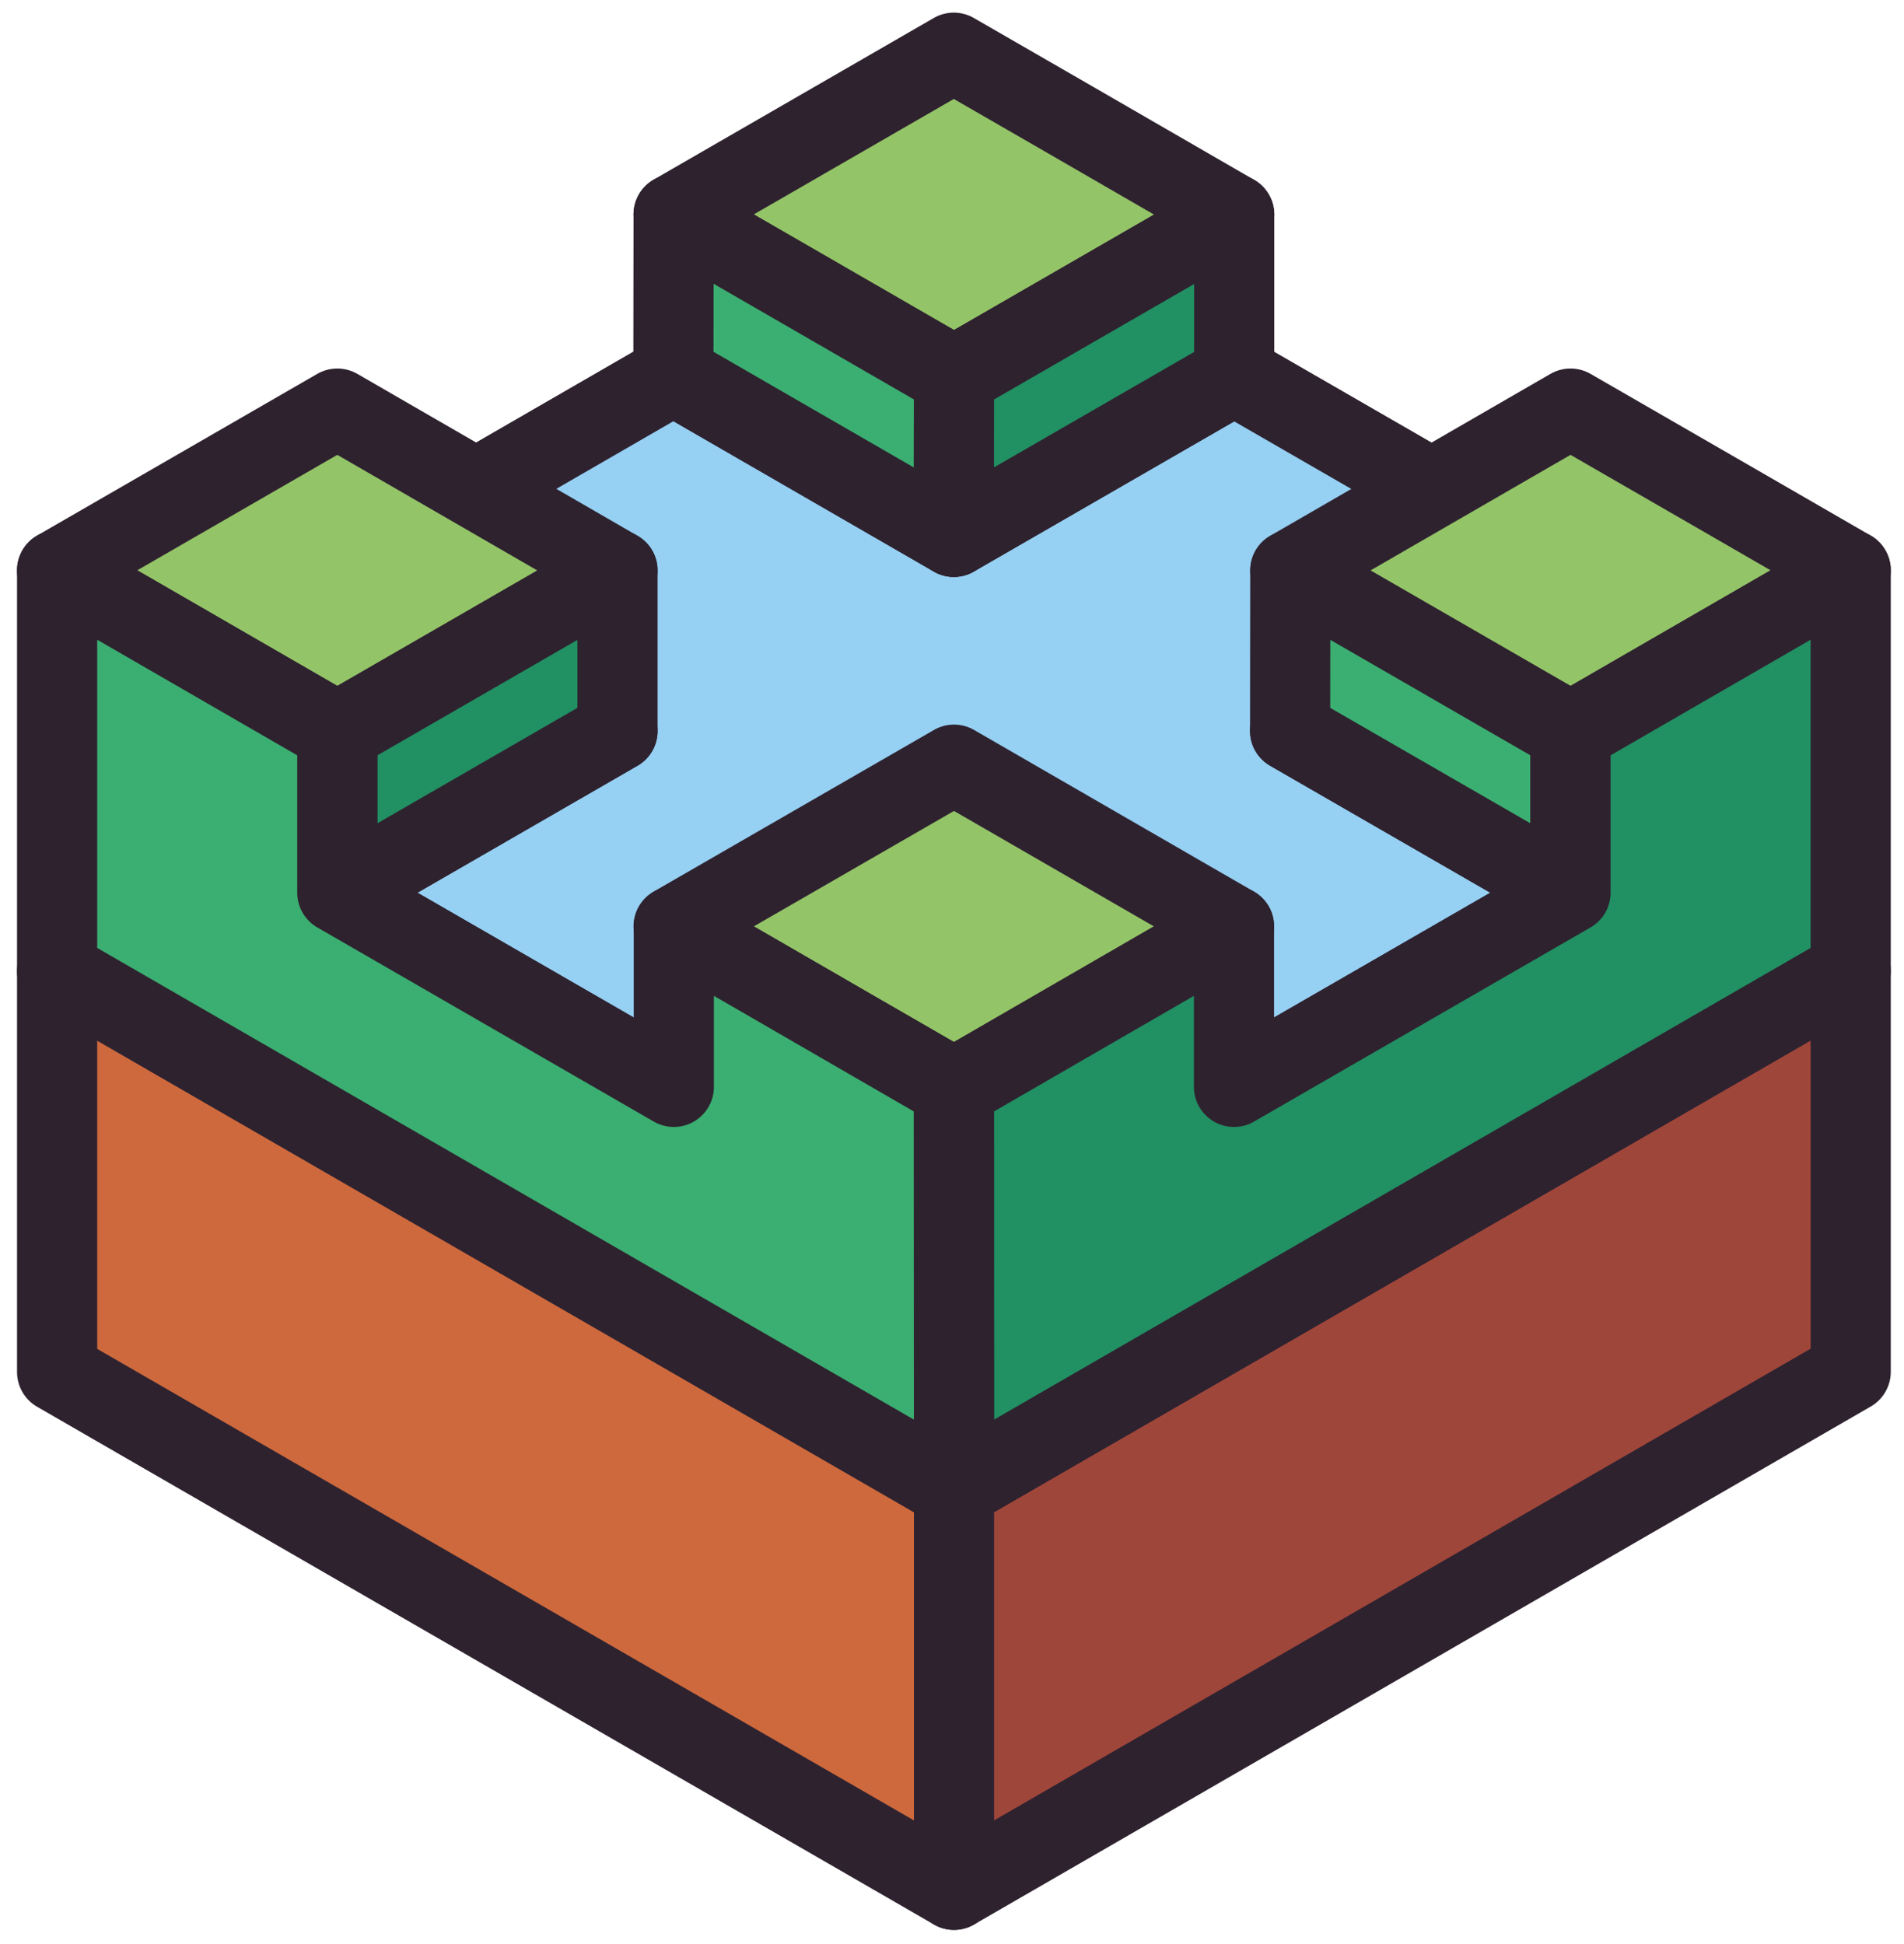 <svg width="95" height="97" viewBox="0 0 95 97" fill="none" xmlns="http://www.w3.org/2000/svg">
<path d="M64.37 36.48L78.36 44.55L61.57 54.24L47.59 46.17L33.61 54.24L16.83 44.55L30.81 36.48L16.83 28.4L33.6 18.71L47.59 26.79L61.58 18.72L78.36 28.4L64.37 36.48Z" fill="#96D0F3" stroke="#2E222F" stroke-width="4" stroke-miterlimit="10" stroke-linejoin="round"/>
<path d="M64.37 36.48L78.36 44.55L61.57 54.24L47.59 46.17L33.61 54.24L16.83 44.55L30.81 36.48L16.83 28.4L33.6 18.71L47.59 26.79L61.58 18.72L78.36 28.4L64.37 36.48Z" fill="#96D0F3" stroke="#2E222F" stroke-width="4" stroke-miterlimit="10" stroke-linejoin="round"/>
<path d="M16.83 20.39L30.81 28.47L16.83 36.54L8.44 31.69L2.85 28.46L16.83 20.39Z" fill="#94C468" stroke="#2E222F" stroke-width="4" stroke-miterlimit="10" stroke-linejoin="round"/>
<path d="M47.6 18.78L33.61 10.7L47.59 2.63L53.19 5.86L61.58 10.71L47.6 18.78Z" fill="#94C468" stroke="#2E222F" stroke-width="4" stroke-miterlimit="10" stroke-linejoin="round"/>
<path d="M61.57 46.23L47.6 54.31L42 51.08L33.61 46.23L47.6 38.16L61.57 46.23Z" fill="#94C468" stroke="#2E222F" stroke-width="4" stroke-miterlimit="10" stroke-linejoin="round"/>
<path d="M92.34 28.46L78.36 36.54L64.38 28.47L78.36 20.39L86.75 25.23L92.34 28.46Z" fill="#94C468" stroke="#2E222F" stroke-width="4" stroke-miterlimit="10" stroke-linejoin="round"/>
<path d="M33.6 18.71L33.61 10.7L47.6 18.78L47.59 26.79L33.6 18.71Z" fill="#3BAF71" stroke="#2E222F" stroke-width="4" stroke-miterlimit="10" stroke-linejoin="round"/>
<path d="M61.58 10.71V18.72L47.59 26.79L47.6 18.78L61.58 10.71Z" fill="#219063" stroke="#2E222F" stroke-width="4" stroke-miterlimit="10" stroke-linejoin="round"/>
<path d="M78.36 44.55V36.54L64.38 28.47L64.37 36.48L78.36 44.55Z" fill="#3BAF71" stroke="#2E222F" stroke-width="4" stroke-miterlimit="10" stroke-linejoin="round"/>
<path d="M30.81 36.48V28.47L16.83 36.54V44.55L30.81 36.48Z" fill="#219063" stroke="#2E222F" stroke-width="4" stroke-miterlimit="10" stroke-linejoin="round"/>
<path d="M2.85 48.47V68.47L47.6 94.31V74.31L2.85 48.47Z" fill="#CD693D" stroke="#2E222F" stroke-width="4" stroke-miterlimit="10" stroke-linejoin="round"/>
<path d="M92.34 48.46V68.46L47.6 94.31V74.31L92.34 48.46Z" fill="#9F463A" stroke="#2E222F" stroke-width="4" stroke-miterlimit="10" stroke-linejoin="round"/>
<path d="M61.57 46.23V54.24L78.36 44.55V36.54L92.34 28.46V48.46L47.6 74.31V54.31L61.57 46.23Z" fill="#219063" stroke="#2E222F" stroke-width="4" stroke-miterlimit="10" stroke-linejoin="round"/>
<path d="M33.62 46.23V54.24L16.83 44.55V36.54L2.85 28.46V48.46L47.6 74.31L47.59 54.31L33.62 46.23Z" fill="#3BAF71" stroke="#2E222F" stroke-width="4" stroke-miterlimit="10" stroke-linejoin="round"/>
</svg>
